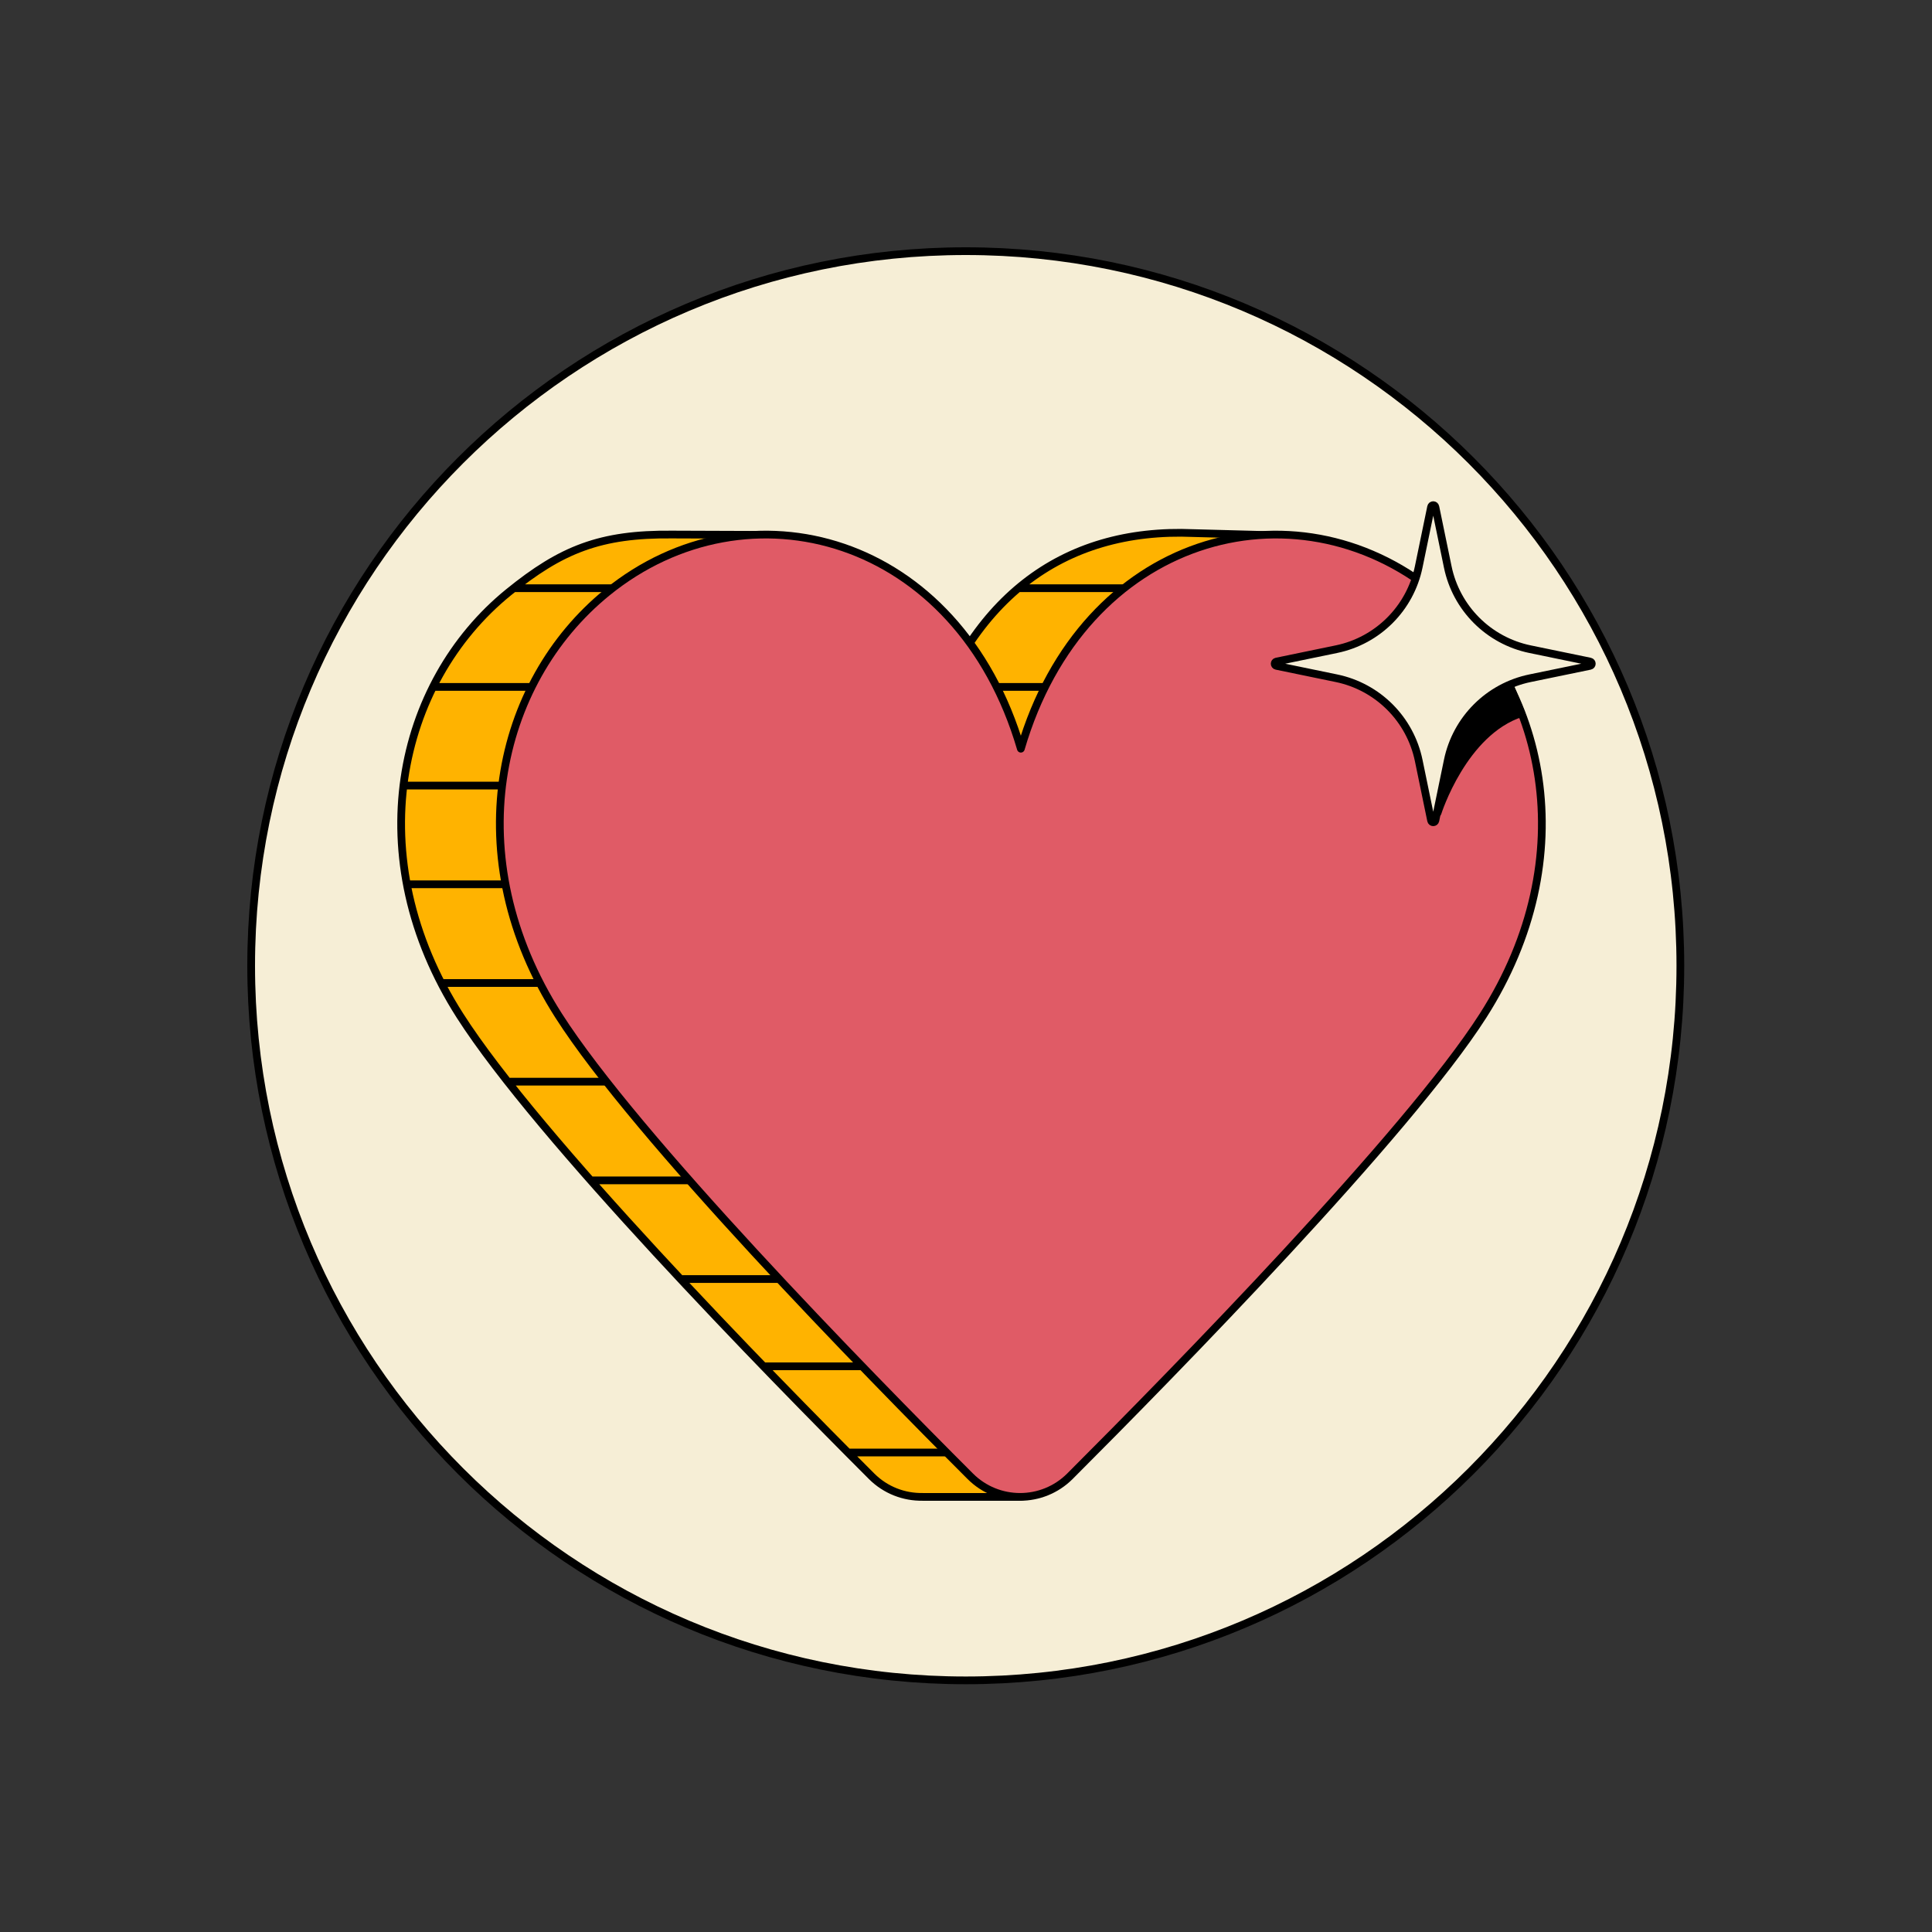 <svg width="1000" height="1000" viewBox="0 0 1000 1000" fill="none" xmlns="http://www.w3.org/2000/svg">
<rect x="0" y="0" width="1000" height="1000" fill="#333333" stroke="none"/>
<path d="M869.75 499.875C869.75 704.151 704.151 869.755 499.875 869.755C295.599 869.755 130 704.151 130 499.875C130 295.599 295.599 130 499.875 130C704.151 130 869.75 295.599 869.75 499.875Z" fill="#F6EED6"/>
<path d="M869.75 499.875C869.75 704.151 704.151 869.755 499.875 869.755C295.599 869.755 130 704.151 130 499.875C130 295.599 295.599 130 499.875 130C704.151 130 869.75 295.599 869.75 499.875Z" stroke="black" stroke-width="4" stroke-miterlimit="10" stroke-linecap="round" stroke-linejoin="round"/>
<path d="M691.453 306.61C683.984 300.542 676.13 295.422 668.021 291.209L659.666 277.042L617.844 275.933C549.75 272.974 499.916 310.282 477.317 387.526C463.948 341.834 437.547 310.021 406.041 292.552L400.234 276.86L347.87 276.672C310.677 276.302 290.526 284.396 263.182 306.61C205.515 353.464 185.588 443.542 238.078 525.698C278.307 588.667 397.593 710.578 451.12 764.099C458.422 771.396 468.031 774.948 477.588 774.776L477.583 774.802H527.208C531.989 774.802 535.594 770.448 534.692 765.745L529.765 740.016L527.979 738.657C587.75 678.026 682.854 578.448 716.557 525.698C769.047 443.542 749.12 353.464 691.453 306.61Z" fill="#FFB300"/>
<path d="M527.5 304.459H586M516.739 355.542H547.578M265.979 304.459H365.942M224.817 355.542H330.989M209.76 406.62H320.125M211.265 457.703H330.718M229.588 508.787H358.255M264.224 559.865H402.354M306.385 610.948H451.349M353.573 662.026H504.109M395.39 707.203H506.995M439.5 751.818H551.104M691.453 306.61C683.984 300.542 676.13 295.422 668.021 291.209L659.666 277.042L617.844 275.933C549.75 272.974 499.916 310.282 477.317 387.526C463.948 341.834 437.547 310.021 406.041 292.552L400.234 276.86L347.87 276.672C310.677 276.302 290.526 284.396 263.182 306.61C205.515 353.464 185.588 443.542 238.078 525.698C278.307 588.667 397.593 710.578 451.12 764.099C458.422 771.396 468.031 774.948 477.588 774.776L477.583 774.802H527.208C531.989 774.802 535.594 770.448 534.692 765.745L529.765 740.016L527.979 738.657C587.75 678.026 682.854 578.448 716.557 525.698C769.047 443.542 749.12 353.464 691.453 306.61Z" stroke="black" stroke-width="4" stroke-miterlimit="10" stroke-linecap="round" stroke-linejoin="round"/>
<path d="M742.522 306.609C669.772 247.5 560.803 276.744 528.392 387.526C495.975 276.744 387.006 247.5 314.256 306.609C256.59 353.463 236.662 443.536 289.152 525.698C329.381 588.666 448.662 710.578 502.194 764.099C516.454 778.354 539.537 778.354 553.798 764.093C607.303 710.593 728.61 586.765 767.626 525.698C820.116 443.536 800.189 353.463 742.522 306.609Z" fill="#E05B66"/>
<path d="M742.522 306.609C669.772 247.5 560.803 276.744 528.392 387.526C495.975 276.744 387.006 247.5 314.256 306.609C256.59 353.463 236.662 443.536 289.152 525.698C329.381 588.666 448.662 710.578 502.194 764.099C516.454 778.354 539.537 778.354 553.798 764.093C607.303 710.593 728.61 586.765 767.626 525.698C820.116 443.536 800.189 353.463 742.522 306.609Z" stroke="black" stroke-width="4" stroke-miterlimit="10" stroke-linecap="round" stroke-linejoin="round"/>
<path d="M744.095 420.714C744.095 420.714 757.272 378.922 787.392 369.136L777.225 344.667L754.637 361.604C754.637 361.604 742.871 407.448 744.095 420.714Z" fill="black"/>
<path d="M744.095 420.714C744.095 420.714 757.272 378.922 787.392 369.136L777.225 344.667L754.637 361.604C754.637 361.604 742.871 407.448 744.095 420.714Z" stroke="black" stroke-width="4" stroke-miterlimit="10" stroke-linecap="round" stroke-linejoin="round"/>
<path d="M742.944 262.364L749.355 293.427C753.777 314.854 770.522 331.593 791.944 336.015L823.012 342.432C824.21 342.677 824.21 344.39 823.012 344.64L791.944 351.052C770.522 355.474 753.777 372.218 749.355 393.64L742.944 424.703C742.694 425.906 740.98 425.906 740.736 424.703L734.324 393.64C729.897 372.218 713.158 355.474 691.73 351.052L660.668 344.64C659.47 344.39 659.47 342.677 660.668 342.432L691.73 336.015C713.158 331.593 729.897 314.854 734.324 293.427L740.736 262.364C740.98 261.161 742.694 261.161 742.944 262.364Z" fill="#F6EED6"/>
<path d="M742.944 262.364L749.355 293.427C753.777 314.854 770.522 331.593 791.944 336.015L823.012 342.432C824.21 342.677 824.21 344.39 823.012 344.64L791.944 351.052C770.522 355.474 753.777 372.218 749.355 393.64L742.944 424.703C742.694 425.906 740.98 425.906 740.736 424.703L734.324 393.64C729.897 372.218 713.158 355.474 691.73 351.052L660.668 344.64C659.47 344.39 659.47 342.677 660.668 342.432L691.73 336.015C713.158 331.593 729.897 314.854 734.324 293.427L740.736 262.364C740.98 261.161 742.694 261.161 742.944 262.364Z" stroke="black" stroke-width="4" stroke-miterlimit="10" stroke-linecap="round" stroke-linejoin="round"/>
</svg>
